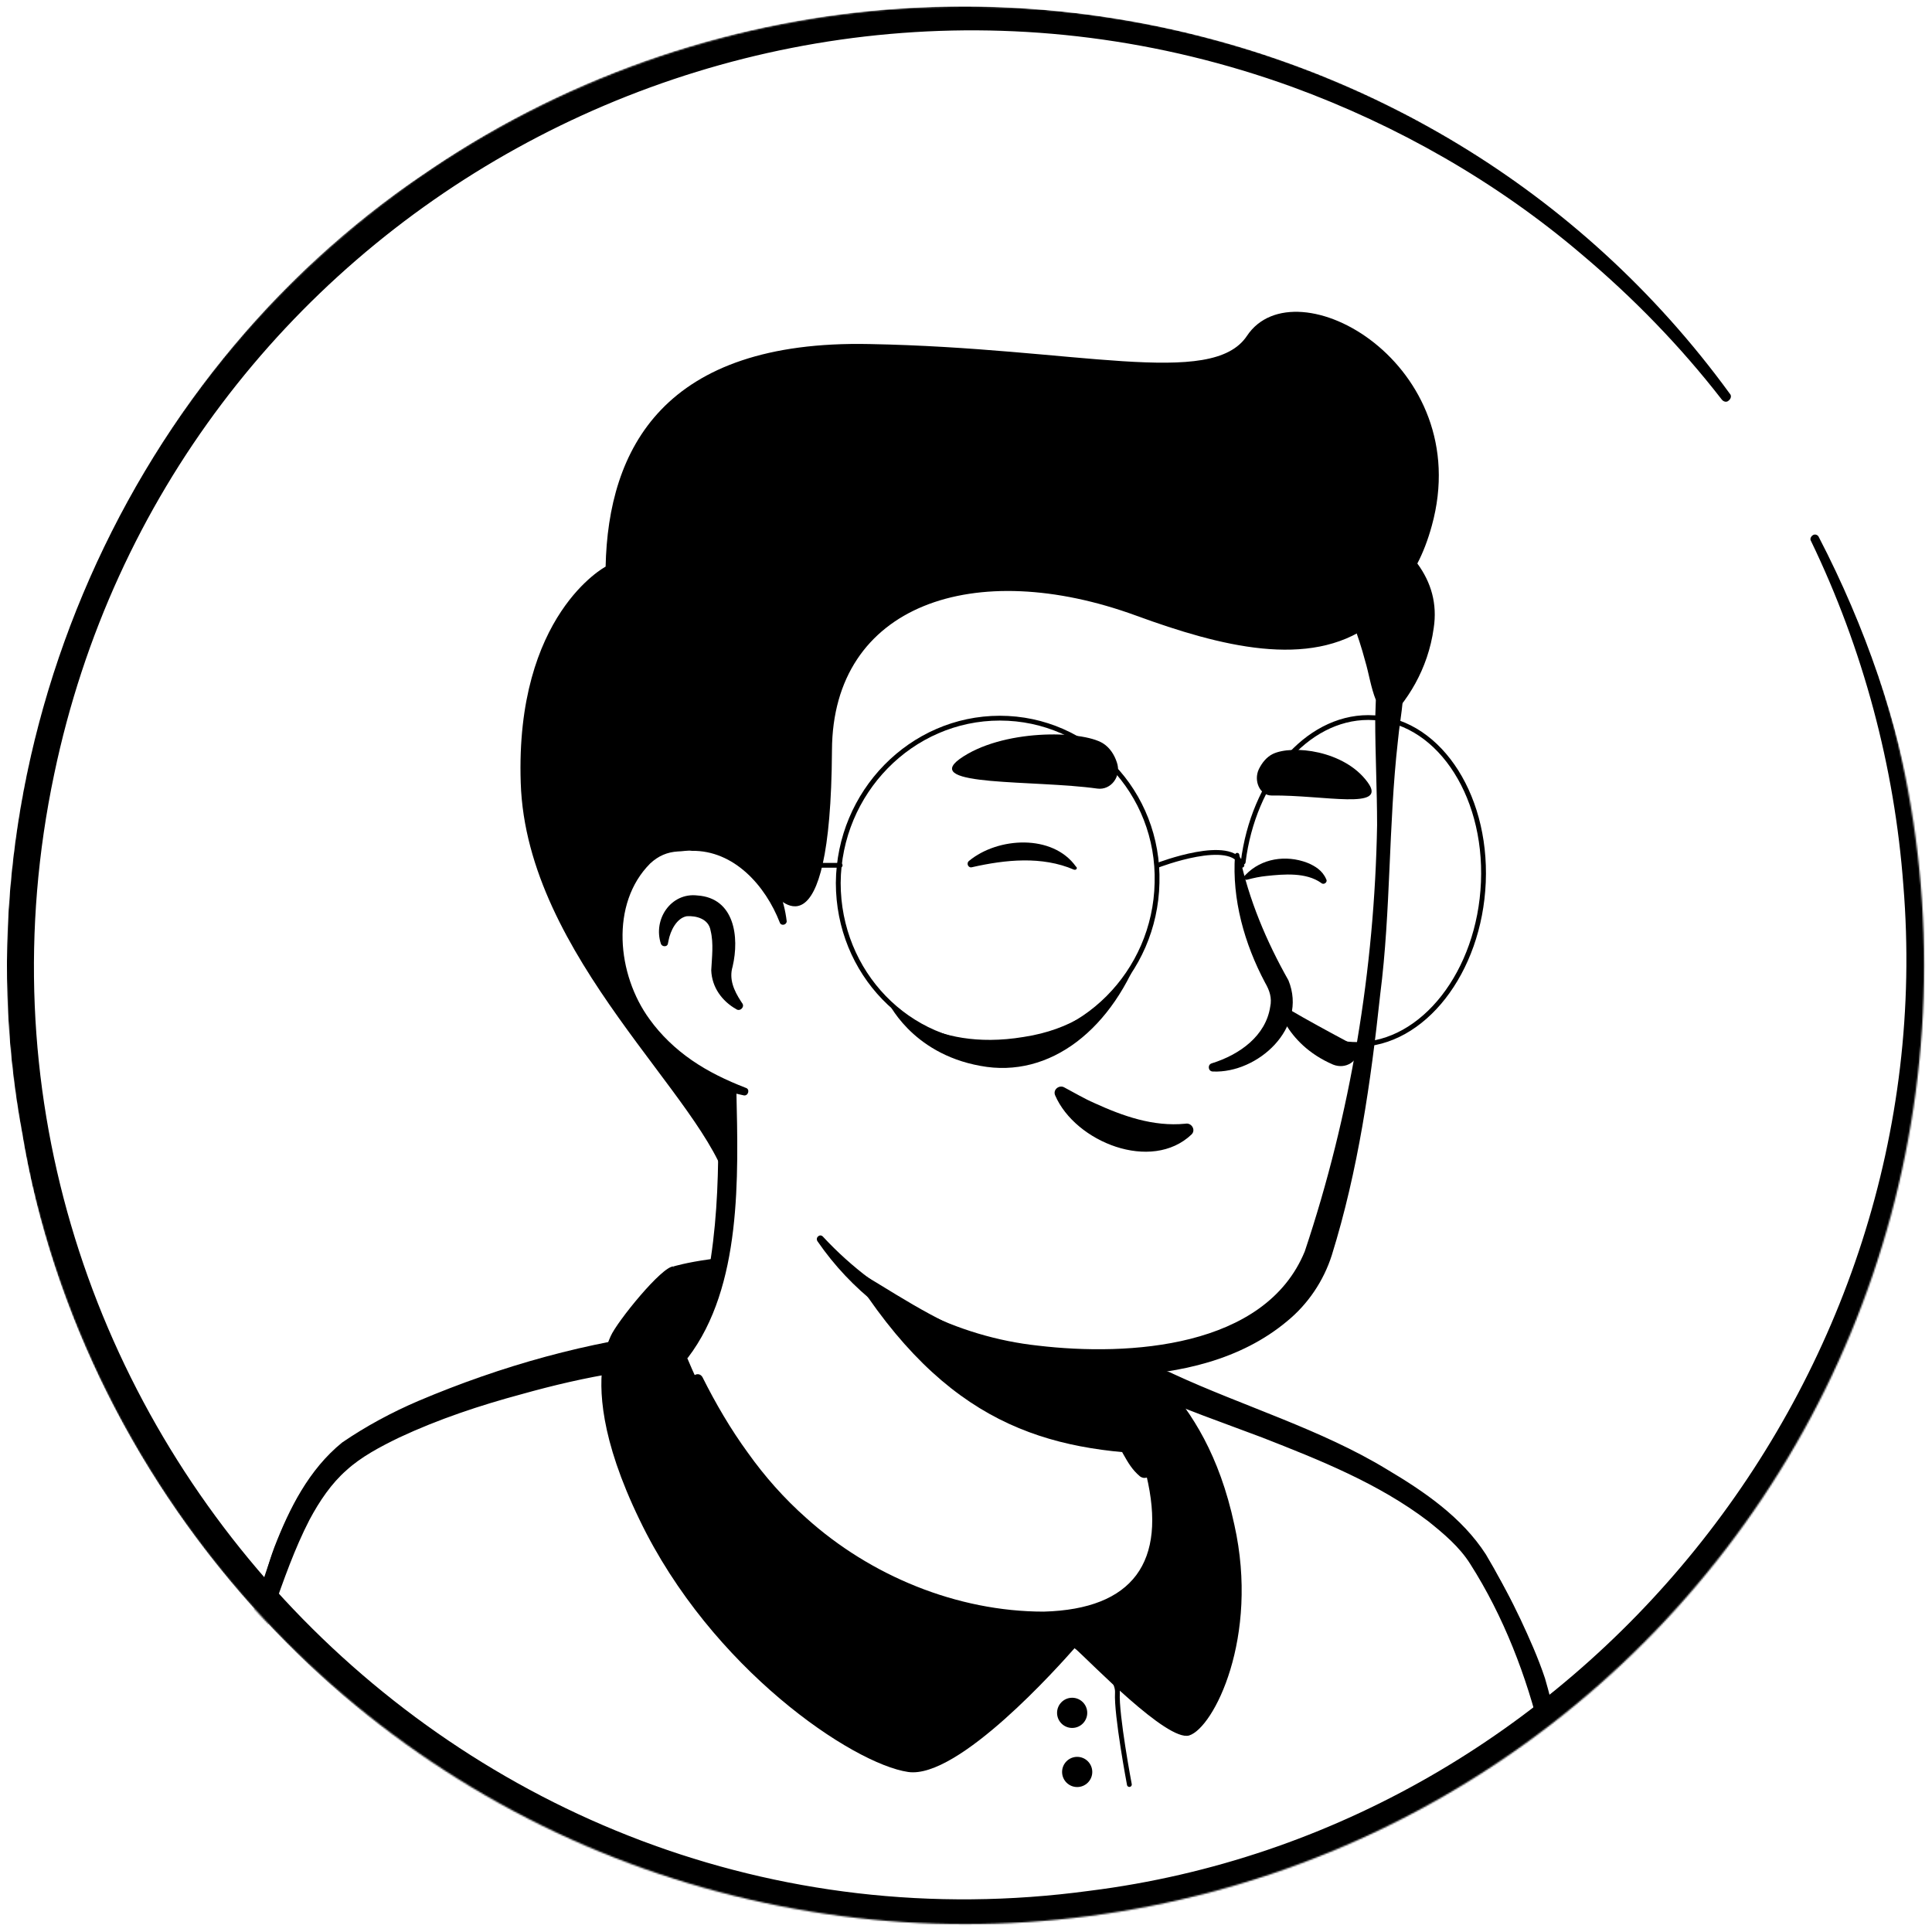 <svg width="1205" height="1205" viewBox="0 0 1205 1205" fill="none" xmlns="http://www.w3.org/2000/svg">
<g filter="url(#filter0_d_409_3640)">
<mask id="mask0_409_3640" style="mask-type:alpha" maskUnits="userSpaceOnUse" x="4" y="0" width="1197" height="1197">
<circle cx="602.033" cy="598.033" r="598.033" fill="#D9D9D9"/>
</mask>
<g mask="url(#mask0_409_3640)">
<path d="M929.883 1091.76C927.138 1093.73 924.001 1095.69 921.256 1097.65C918.118 1099.61 915.373 1101.57 912.236 1103.14C909.491 1104.71 907.138 1106.27 904.393 1107.84C904.001 1108.24 903.609 1108.24 903.216 1108.63C894.197 1114.12 884.785 1119.22 875.373 1123.92C872.628 1125.49 869.491 1127.06 866.746 1128.24C866.746 1128.24 866.354 1128.63 865.962 1128.63C862.824 1130.2 859.687 1131.76 856.55 1133.33C850.275 1136.47 843.609 1139.22 837.334 1141.96C834.197 1143.53 830.667 1144.71 827.53 1145.88C824.393 1147.06 820.864 1148.63 817.726 1149.8C814.589 1150.98 811.06 1152.55 807.922 1153.73C807.922 1153.73 807.922 1153.73 807.53 1153.73C804.393 1154.9 800.864 1156.08 797.726 1157.25C790.667 1159.61 783.216 1161.96 776.158 1164.31C773.805 1165.1 771.06 1165.88 768.707 1166.67C761.256 1169.02 753.805 1170.98 746.354 1172.55C743.609 1173.33 740.864 1173.73 737.726 1174.51C730.667 1176.08 723.216 1177.65 716.158 1179.22C714.589 1179.61 713.413 1179.61 711.844 1180C709.491 1180.39 706.746 1180.78 704.393 1181.18C700.864 1181.57 697.726 1182.35 694.197 1182.74C692.628 1183.14 691.06 1183.14 689.491 1183.53C687.53 1183.92 685.177 1184.31 682.824 1184.31C676.55 1185.1 669.883 1185.88 663.609 1186.67C661.648 1187.06 659.295 1187.06 657.334 1187.45H656.942C654.197 1187.84 651.452 1187.84 648.707 1188.24C645.962 1188.63 643.217 1188.63 640.471 1188.63C638.903 1188.63 636.942 1189.02 635.373 1189.02C632.236 1189.02 629.491 1189.41 626.746 1189.41C622.824 1189.41 619.295 1189.8 615.373 1189.8C611.452 1189.8 607.922 1189.8 604.001 1189.8C601.256 1189.8 598.511 1189.8 595.766 1189.8C430.275 1187.45 281.648 1117.25 175.373 1005.88C175.373 1005.88 175.373 1005.49 174.981 1005.49C163.216 994.902 173.413 938.431 220.864 902.745C280.471 857.647 423.217 829.412 423.217 829.412C423.217 829.412 478.511 820.392 683.609 863.137C803.609 888.235 894.981 924.706 945.962 1023.53C956.55 1043.92 967.138 1075.29 929.883 1091.76Z" fill="white"/>
<path d="M684.785 858.823C760.079 874.118 840.471 890.588 902.432 940.392C923.216 957.255 936.942 981.961 948.315 1005.88C953.805 1017.65 959.295 1029.8 963.609 1042.75C965.962 1051.37 969.491 1061.18 967.53 1071.37C967.138 1074.12 964.785 1077.65 962.824 1079.61C953.805 1088.63 944.001 1094.12 934.197 1101.18C876.55 1141.18 810.275 1169.41 741.648 1184.31C588.707 1217.65 423.216 1191.76 288.707 1111.37C244.001 1084.31 202.824 1051.37 167.53 1012.55C163.609 1007.84 163.609 1000 163.609 994.902C164.001 983.137 167.138 971.765 171.06 961.176C180.471 936.863 192.628 912.549 213.413 895.686C228.315 885.49 244.393 876.863 260.864 869.804C312.628 847.843 367.138 832.549 423.216 826.274C427.922 825.882 428.707 832.549 424.001 833.333C370.275 844.314 316.942 860.784 267.138 883.137C249.099 892.157 229.883 900 215.373 914.118C201.648 929.02 191.844 947.451 184.001 966.274C178.903 977.647 175.373 995.686 176.942 1004.71C201.648 1034.12 230.667 1060 262.04 1082.35C433.805 1202.35 694.589 1210.2 877.334 1110.2C893.805 1101.18 909.883 1090.98 925.177 1080.39C932.628 1075.29 940.471 1070.98 946.354 1065.1C946.746 1064.71 946.354 1065.1 946.354 1065.49C946.354 1065.88 945.962 1066.27 945.962 1066.27C946.354 1061.57 944.785 1055.29 942.824 1049.02C935.765 1026.27 924.393 1002.35 912.236 981.569C893.02 950.588 860.471 930.98 827.53 915.294C804.785 904.706 780.864 896.471 756.55 888.627C732.236 880.784 707.53 874.118 682.824 868.235C676.55 866.667 678.511 857.647 684.785 858.823Z" fill="black"/>
<path d="M1060.08 1334.9H68.315C68.315 1334.9 84.394 1173.33 145.57 1044.31C167.923 997.253 175.374 928.234 219.688 898.038C265.178 867.057 362.041 842.352 395.766 838.43C414.59 836.077 410.276 834.508 423.609 830.979C427.923 842.744 471.452 958.038 575.766 1000.39C665.57 1036.86 718.903 1012.55 727.139 972.155C732.237 946.273 716.158 903.92 707.923 890.195C703.217 886.273 700.08 880.391 698.511 874.508L695.374 861.567C702.433 859.999 709.1 858.038 716.158 856.077C719.688 856.861 723.609 856.469 726.747 858.43C759.688 876.469 858.903 901.959 910.668 956.469C931.06 977.646 962.825 1052.94 967.923 1101.96C982.433 1236.47 1060.08 1334.9 1060.08 1334.9Z" fill="white"/>
<path d="M1065.57 1337.25C771.454 1338.04 358.513 1341.57 68.709 1340.39C65.179 1340.39 62.434 1337.25 62.826 1333.73C66.356 1305.88 71.062 1278.82 76.552 1251.37C91.062 1176.47 113.023 1102.75 145.964 1034.12C159.297 1001.96 165.964 968.235 182.042 936.863C191.454 918.039 205.572 900 224.395 889.412C254.591 871.373 287.924 860 321.258 849.804C341.258 843.922 361.65 838.431 382.042 834.51C392.238 832.157 402.434 832.549 411.846 828.627C416.944 826.667 426.748 820.784 429.885 828.235C458.513 902.353 513.807 972.549 591.062 998.824C631.062 1013.33 700.473 1025.49 720.866 976.471C727.14 958.039 721.258 938.039 715.768 919.608C712.63 910.196 708.709 900.392 704.003 892.549L705.179 893.725C698.121 887.843 694.199 878.431 693.022 869.804L691.062 861.961C690.277 858.824 692.238 855.686 695.375 854.902C702.434 853.726 709.493 851.373 716.552 849.412C720.473 849.412 726.748 850.196 731.846 852.941C774.983 872.941 824.003 887.451 865.179 912.549C888.317 926.275 911.846 942.353 926.748 965.49C954.199 1011.37 971.846 1063.53 976.944 1116.47C987.924 1192.16 1018.51 1264.71 1062.43 1327.06L1064 1329.02L1064.79 1329.8L1065.18 1330.2C1065.18 1330.2 1065.18 1329.8 1065.57 1330.98C1065.96 1333.33 1065.96 1336.08 1065.57 1337.25ZM1054.98 1332.16C1054.2 1333.33 1054.2 1336.08 1054.98 1337.25C1055.77 1338.04 1055.38 1337.65 1055.38 1337.65L1054.98 1337.25L1054.2 1336.08L1052.63 1334.12C1027.92 1296.47 1007.53 1256.08 992.63 1214.12C980.866 1183.14 972.238 1150.98 967.532 1118.04C965.964 1106.27 964.003 1090.59 961.258 1079.22C952.238 1041.57 937.728 1003.92 916.944 971.373C910.277 960.784 900.474 952.549 890.67 944.706C859.689 921.176 823.219 906.667 787.14 892.549L750.277 878.824C738.121 874.118 723.611 869.02 716.16 861.569H719.297C712.238 863.922 705.179 865.882 698.121 867.451L702.434 860.392L704.395 868.235C705.964 875.294 707.532 881.569 713.023 886.275C713.415 886.667 713.807 887.059 714.199 887.451C724.787 906.667 731.062 926.667 734.199 948.235C740.866 985.49 717.336 1014.9 681.258 1021.96C631.454 1031.76 571.846 1010.2 530.67 982.353C478.905 945.882 441.65 891.765 418.905 833.333L425.964 836.863C422.434 838.039 420.081 839.216 416.552 840.784C413.022 842.745 408.709 843.922 404.787 844.706C405.179 847.059 404.003 840 405.572 849.412C398.121 850.196 392.238 850.588 385.179 852.157C365.179 855.294 345.179 860 325.572 865.49C299.297 872.549 273.415 881.177 249.101 892.549C236.944 898.431 225.179 904.706 216.16 912.941C206.748 921.176 199.297 932.157 193.022 943.922C174.591 979.608 165.572 1022.35 146.748 1058.43C107.532 1145.88 85.572 1241.18 74.983 1336.47L69.101 1330.2C353.807 1329.02 765.571 1330.59 1054.98 1332.16Z" fill="black"/>
<path d="M741.65 1078.43C727.925 1082.35 680.081 1032.55 670.277 1023.92C661.258 1034.12 597.728 1105.88 566.356 1101.18C531.846 1096.08 443.611 1036.86 398.905 943.921C374.199 892.941 373.415 861.961 376.16 845.098C377.336 837.255 379.689 832.157 380.866 829.412C384.787 820.392 413.023 785.49 420.081 785.882V786.274C423.611 823.921 435.768 860.392 456.16 892.157C481.258 930.98 520.866 977.647 576.16 1000C665.964 1036.47 712.63 1000.39 720.474 960C725.572 934.118 716.552 903.529 708.317 889.804C703.611 885.882 700.474 880 698.905 874.117L695.768 861.176C702.826 859.608 709.493 857.647 716.552 855.686C718.513 854.902 720.866 854.51 722.826 853.725C724.003 855.294 725.572 856.863 726.748 858.431C743.219 877.255 760.474 903.137 769.885 947.059C785.572 1017.25 756.944 1073.73 741.65 1078.43Z" fill="black"/>
<path d="M669.101 1021.57C669.101 1021.57 697.728 1038.04 696.944 1051.76C696.16 1065.49 704.395 1109.02 704.395 1109.02" stroke="black" stroke-width="3" stroke-miterlimit="10" stroke-linecap="round" stroke-linejoin="round"/>
<path d="M668.709 1073.73C673.907 1073.73 678.12 1069.51 678.12 1064.31C678.12 1059.12 673.907 1054.9 668.709 1054.9C663.511 1054.9 659.297 1059.12 659.297 1064.31C659.297 1069.51 663.511 1073.73 668.709 1073.73Z" fill="black"/>
<path d="M671.845 1110.59C677.043 1110.59 681.256 1106.37 681.256 1101.18C681.256 1095.98 677.043 1091.76 671.845 1091.76C666.647 1091.76 662.433 1095.98 662.433 1101.18C662.433 1106.37 666.647 1110.59 671.845 1110.59Z" fill="black"/>
<path d="M262.433 1334.9L244.786 1189.41" stroke="#544D4D" stroke-width="3" stroke-miterlimit="10" stroke-linecap="round" stroke-linejoin="round"/>
<path d="M947.532 1140C947.532 1140 935.768 1168.63 939.297 1197.25C942.826 1225.88 953.022 1267.84 938.513 1334.9" stroke="#544D4D" stroke-width="3" stroke-miterlimit="10" stroke-linecap="round" stroke-linejoin="round"/>
<path d="M420.08 785.882C420.08 785.882 546.747 746.667 723.217 853.333C723.217 853.333 771.845 984.314 741.649 1004.31C711.453 1024.31 616.551 1026.27 550.276 1004.31C483.609 982.745 398.119 874.902 420.08 785.882Z" fill="black"/>
<path d="M721.644 963.137C713.409 1003.53 660.075 1027.84 570.271 991.372C476.938 953.725 436.546 863.921 426.35 837.255C481.644 733.725 443.213 661.961 443.213 661.961C570.664 650.98 682.036 800 682.036 800L699.291 873.725C700.86 880 703.997 885.49 708.703 889.412C716.938 903.921 726.742 937.255 721.644 963.137Z" fill="white"/>
<path d="M424.391 838.431C431.842 827.059 436.548 813.726 439.685 800.784C445.567 773.726 447.528 746.275 447.92 718.824V708.627C446.744 698.431 443.214 687.843 439.293 678.431C434.195 665.882 452.626 658.039 458.508 670.588C459.293 672.157 459.293 674.902 459.293 676.471C460.469 729.804 462.822 798.431 429.097 842.745C426.744 845.098 422.038 841.569 424.391 838.431Z" fill="black"/>
<path d="M686.35 799.216C692.233 802.745 694.194 807.451 694.978 812.157C697.331 821.569 696.546 831.765 698.899 841.569C700.86 850.981 706.743 860 708.311 869.804C710.272 880 716.154 901.569 718.507 912.157C719.292 914.51 717.723 917.255 714.978 917.647C713.409 918.04 712.233 917.647 711.056 916.863C705.958 912.549 703.605 908.236 700.468 902.745C695.37 893.334 691.841 884.706 688.703 874.118C685.958 864.706 687.135 854.51 684.782 844.706C682.821 835.294 677.331 826.275 675.37 816.471C674.194 811.765 673.801 806.667 677.331 800.785C679.684 798.432 683.605 797.647 686.35 799.216Z" fill="black"/>
<path d="M714.587 902.745C639.685 898.823 578.508 875.294 518.901 769.02C569.097 813.333 628.312 830.196 690.665 838.039L698.901 874.117C700.469 880.392 709.881 898.823 714.587 902.745Z" fill="black"/>
<path d="M711.451 888.235C724.785 913.333 732.628 944.706 724.392 972.549C718.118 992.157 700.079 1006.67 680.471 1012.16C634.981 1024.31 582.432 1005.1 542.039 983.529C492.236 955.686 455.373 909.019 431.843 858.039C430.275 854.117 435.765 850.98 438.118 854.902C446.353 871.372 455.765 887.451 466.353 901.961C476.941 916.863 489.098 930.588 502.824 942.745C542.824 978.823 596.941 1001.18 651.059 1001.18C706.745 999.608 727.922 970.196 714.981 916.078C713.02 907.451 709.883 898.431 705.569 890.98C703.216 887.843 709.098 884.314 711.451 888.235Z" fill="black"/>
<path d="M863.214 417.255C870.273 450.196 864.783 472.157 861.645 563.137C858.508 652.549 832.626 778.824 800.861 810.588C776.547 834.51 698.508 853.333 629.096 835.686C593.802 826.667 563.998 806.275 539.685 791.765C509.096 773.333 482.43 716.471 460.469 680C443.214 651.373 444.783 685.883 422.43 661.177C391.449 627.451 354.194 559.608 372.626 439.608C402.43 245.098 556.547 222.353 670.665 243.922C785.567 265.49 844.391 330.588 863.214 417.255Z" fill="white"/>
<path d="M442.039 695.686C433.02 680.784 421.255 667.451 410.667 653.333C394.981 631.765 383.216 607.059 375.373 581.569C341.255 472.549 362.039 329.804 465.177 265.49C558.902 205.882 740.863 227.451 816.941 309.02C845.569 338.431 864 376.863 871.843 416.863C872.236 419.216 873.412 423.529 873.804 425.882C874.196 427.843 875.373 430.196 874.981 432.549C874.196 441.177 872.628 449.804 871.843 458.431C865.961 510.588 867.53 563.922 860.863 616.078C854.981 670.98 847.138 725.882 830.667 778.824C825.569 794.902 815.765 809.412 802.824 820C773.804 844.314 735.765 852.549 699.294 854.118C626.353 857.647 552.236 831.765 509.883 770.196C508.314 767.843 511.451 765.098 513.412 767.451C548.706 805.49 596.549 829.804 647.53 835.294C704 841.961 789.098 836.863 813.804 776.471C842.432 690.98 857.334 600.392 858.902 510.588C858.902 488.627 857.726 466.667 857.726 444.314C857.726 441.569 858.118 435.294 858.118 432.549C858.118 432.157 858.118 432.549 858.118 432.549C858.118 432.941 858.118 432.941 858.118 432.549C854.981 424.706 853.804 416.078 851.451 408.235C842.824 375.686 827.138 344.706 804.785 320C730.667 236.863 565.569 216.078 473.02 278.431C399.686 327.059 380.079 420.392 374.981 502.745C370.667 564.314 388.706 624.706 435.373 667.059L453.804 686.275C461.647 694.902 448.314 705.098 442.039 695.686Z" fill="black"/>
<path d="M488.315 570.98C488.315 570.98 476.158 512.157 418.904 519.215C369.492 525.49 352.237 643.921 464.394 676.863" fill="white"/>
<path d="M459.293 625.491C450.273 620.393 443.999 611.765 443.606 601.177C443.999 593.334 445.175 584.314 443.214 576.471C442.038 569.02 434.195 567.059 428.312 567.451C422.038 568.628 418.116 576.471 416.94 582.746C416.94 583.138 416.548 584.314 416.548 584.706C416.155 586.667 413.018 586.667 412.234 584.706C407.136 569.412 418.508 552.549 434.979 554.51C458.116 556.079 461.253 580.393 456.94 598.824C454.587 606.667 457.724 613.726 462.038 620.393L462.822 621.569C464.783 623.922 461.646 627.059 459.293 625.491Z" fill="black"/>
<path d="M773.022 529.412C778.904 557.255 789.885 583.137 803.61 607.451C815.767 637.255 784.394 665.49 756.551 664.313C753.414 664.313 753.022 660 755.767 659.215C773.414 653.725 789.492 641.961 792.237 623.921C793.414 618.431 791.845 613.725 789.1 609.019C776.159 584.706 768.316 556.862 770.277 529.412C770.277 527.451 773.022 527.451 773.022 529.412Z" fill="black"/>
<path d="M486.353 571.373C477.334 548.235 457.726 526.275 431.451 526.667C429.098 526.275 425.177 527.059 422.824 527.059C416.157 527.451 410.667 529.804 405.569 534.51C380.471 559.608 384.785 603.922 405.177 631.765C412.236 641.569 421.255 650.196 431.451 657.255C441.647 664.314 453.02 669.804 465.177 674.51C467.922 675.294 466.745 679.608 464 679.216C437.726 673.725 412.628 660.784 395.373 639.216C368.706 607.059 363.216 553.333 394.981 521.961C402.039 515.686 411.843 510.98 421.647 510.98C424.785 510.98 429.49 510.196 432.628 510.98C449.098 511.765 464.785 520 474.981 532.941C484 543.922 489.098 557.255 490.667 570.588C490.667 572.941 487.138 573.725 486.353 571.373Z" fill="black"/>
<path d="M743.216 703.529C718.118 727.451 670.667 708.235 658.118 679.216C656.549 675.686 660.471 672.549 663.608 674.117C670.275 677.647 676.157 681.176 682.432 683.921C700.471 692.157 719.294 698.823 739.294 696.863C743.216 696.078 745.961 700.784 743.216 703.529Z" fill="black"/>
<path d="M684.391 487.843C693.018 489.02 699.685 480 696.547 471.373C694.979 466.667 692.234 462.353 687.92 459.608C674.587 451.373 624.783 450.589 598.508 469.412C574.979 486.667 645.175 482.353 684.391 487.843Z" fill="black"/>
<path d="M793.018 492.157C785.959 492.157 781.645 483.138 785.175 475.687C787.135 471.765 789.881 468.236 793.802 466.275C805.959 460.393 838.508 463.922 853.018 483.922C865.959 501.569 825.567 491.765 793.018 492.157Z" fill="black"/>
<path d="M669.881 538.432C649.881 529.804 627.136 532.157 606.351 536.863C603.998 537.647 602.43 534.51 604.391 532.941C622.43 518.04 656.547 516.079 671.057 536.471C672.234 537.255 671.449 538.824 669.881 538.432Z" fill="black"/>
<path d="M823.998 546.667C814.586 540 800.861 541.177 789.881 542.353C785.959 542.746 782.037 543.53 777.724 544.706C776.547 545.099 775.371 543.138 776.155 542.353L776.939 541.569C786.743 531.373 802.037 529.02 815.371 534.118C820.077 536.079 824.783 538.824 827.135 544.314C828.312 546.275 825.567 548.236 823.998 546.667Z" fill="black"/>
<path d="M893.021 323.922C920.864 223.138 807.923 160 777.726 205.491C755.766 238.432 671.06 212.942 542.432 210.589C413.805 207.844 379.295 276.079 377.726 349.412C377.726 349.412 321.256 379.216 324.785 484.314C328.315 593.334 440.472 681.177 454.197 736.471C454.197 736.471 455.766 743.53 440.864 667.843C355.374 626.667 373.413 525.098 419.295 519.216C454.197 514.902 472.628 535.294 481.256 551.765C484.785 556.471 518.119 597.255 518.903 463.922C519.295 372.942 607.923 343.138 708.707 380C761.256 399.216 816.55 413.334 854.589 385.883C860.864 403.922 867.53 423.922 862.432 448.236C877.726 434.118 890.668 413.334 894.197 387.843C896.55 372.549 892.628 359.216 884.001 347.451C887.53 340.785 890.668 332.549 893.021 323.922Z" fill="black"/>
<path d="M795.766 620C795.766 620 800.472 646.667 831.452 660C839.296 663.138 847.531 658.04 847.531 649.412C847.139 649.412 797.727 623.138 795.766 620Z" fill="black"/>
<path d="M553.413 620.001C553.413 620.001 567.923 652.942 611.452 660.785C654.982 669.02 694.59 637.648 713.021 585.099C713.021 585.099 698.119 633.726 638.511 642.746C579.688 652.55 553.413 620.001 553.413 620.001Z" fill="black"/>
<path d="M721.65 546.667C720.474 602.746 675.376 647.844 620.866 647.844C566.356 647.844 522.827 602.746 522.827 546.667C523.219 490.197 568.317 443.922 623.611 443.922C678.905 443.922 723.219 490.197 721.65 546.667Z" stroke="black" stroke-width="3" stroke-miterlimit="10" stroke-linecap="round" stroke-linejoin="round"/>
<path d="M775.374 533.726C781.649 483.138 814.59 443.53 853.413 443.53C895.374 443.53 927.531 489.804 925.178 546.275C922.825 602.353 887.531 647.451 846.354 647.451C831.06 647.451 817.335 641.569 805.962 630.981" stroke="black" stroke-width="3" stroke-miterlimit="10" stroke-linecap="round" stroke-linejoin="round"/>
<path d="M524.001 535.687H468.315" stroke="black" stroke-width="3" stroke-miterlimit="10" stroke-linecap="round" stroke-linejoin="round"/>
<path d="M722.041 535.687C722.041 535.687 768.707 517.648 774.59 535.687" stroke="black" stroke-width="3" stroke-miterlimit="10" stroke-linecap="round" stroke-linejoin="round"/>
<path d="M1134.2 330.588C1372.24 789.02 953.804 1306.27 454.98 1180C231.059 1124.31 51.059 930.196 13.804 702.353C-28.549 475.686 73.804 232.157 265.177 103.922C527.53 -76.47 891.059 -16.47 1078.9 241.569C1080.08 242.745 1079.69 244.706 1078.12 245.883C1076.94 247.059 1074.98 246.667 1073.8 245.098C1047.92 211.765 1018.51 181.569 986.353 154.51C933.412 109.412 871.451 74.118 805.961 50.196C472.628 -70.588 106.745 130.196 33.804 478.824C-48.549 869.412 283.608 1229.02 679.686 1175.29C985.177 1136.86 1212.24 854.902 1187.14 548.235C1181.65 474.118 1162.04 400.785 1129.49 333.334C1128.71 332.157 1129.49 330.588 1130.67 329.804C1131.84 329.02 1133.41 329.412 1134.2 330.588Z" fill="black"/>
</g>
</g>
<defs>
<filter id="filter0_d_409_3640" x="0" y="0" width="1208" height="1208" filterUnits="userSpaceOnUse" color-interpolation-filters="sRGB">
<feFlood flood-opacity="0" result="BackgroundImageFix"/>
<feColorMatrix in="SourceAlpha" type="matrix" values="0 0 0 0 0 0 0 0 0 0 0 0 0 0 0 0 0 0 127 0" result="hardAlpha"/>
<feOffset dy="4"/>
<feGaussianBlur stdDeviation="2"/>
<feComposite in2="hardAlpha" operator="out"/>
<feColorMatrix type="matrix" values="0 0 0 0 0 0 0 0 0 0 0 0 0 0 0 0 0 0 0.25 0"/>
<feBlend mode="normal" in2="BackgroundImageFix" result="effect1_dropShadow_409_3640"/>
<feBlend mode="normal" in="SourceGraphic" in2="effect1_dropShadow_409_3640" result="shape"/>
</filter>
</defs>
</svg>
